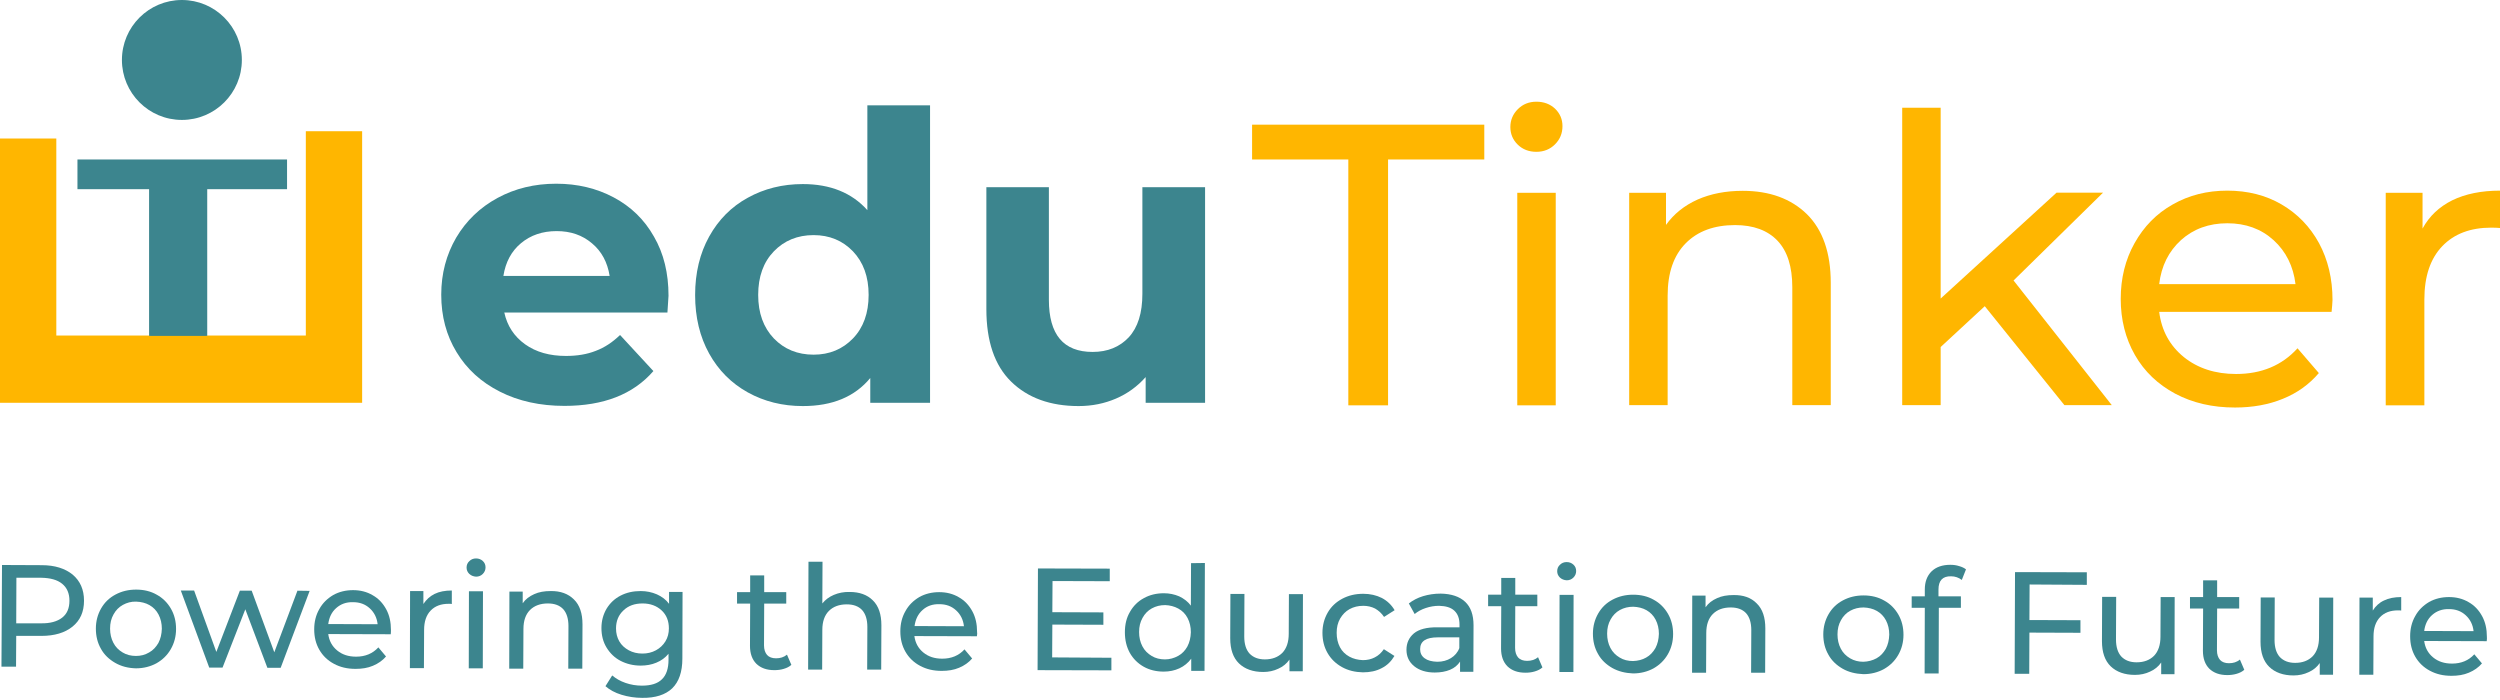 <svg width="300" height="84" viewBox="0 0 300 84" fill="none" xmlns="http://www.w3.org/2000/svg">
<path d="M8.726 68.958C9.623 69.724 10.082 70.752 10.082 72.086C10.082 73.42 9.623 74.448 8.705 75.191C7.786 75.935 6.539 76.307 4.965 76.307H1.947L1.925 80.003H0.175L0.241 67.799L5.008 67.821C6.583 67.821 7.808 68.215 8.726 68.958ZM7.458 74.12C8.048 73.66 8.333 72.982 8.333 72.086C8.333 71.211 8.048 70.533 7.458 70.052C6.867 69.571 6.036 69.352 4.943 69.33H1.968L1.947 74.798H4.921C6.015 74.82 6.867 74.579 7.458 74.12Z" fill="#3C858E"/>
<path d="M13.822 79.544C13.101 79.128 12.51 78.581 12.116 77.86C11.701 77.138 11.504 76.329 11.504 75.432C11.504 74.535 11.723 73.726 12.138 73.004C12.554 72.283 13.122 71.736 13.866 71.342C14.61 70.948 15.419 70.752 16.337 70.752C17.256 70.752 18.087 70.948 18.809 71.364C19.53 71.758 20.099 72.326 20.515 73.048C20.93 73.77 21.127 74.579 21.127 75.476C21.127 76.372 20.908 77.182 20.493 77.903C20.077 78.625 19.509 79.172 18.787 79.587C18.065 79.981 17.234 80.2 16.316 80.2C15.375 80.178 14.544 79.959 13.822 79.544ZM17.89 78.297C18.371 78.035 18.721 77.641 19.006 77.16C19.268 76.657 19.399 76.11 19.421 75.454C19.421 74.82 19.29 74.251 19.027 73.748C18.765 73.245 18.393 72.873 17.934 72.611C17.475 72.348 16.928 72.217 16.337 72.195C15.747 72.173 15.222 72.326 14.741 72.589C14.26 72.851 13.888 73.245 13.625 73.726C13.341 74.229 13.21 74.776 13.21 75.432C13.21 76.066 13.341 76.635 13.604 77.138C13.866 77.641 14.238 78.013 14.719 78.297C15.178 78.581 15.725 78.713 16.316 78.713C16.906 78.713 17.409 78.581 17.89 78.297Z" fill="#3C858E"/>
<path d="M37.158 70.905L33.681 80.134H32.084L29.438 73.114L26.704 80.112H25.108L21.696 70.861H23.292L25.961 78.231L28.782 70.883H30.203L32.916 78.275L35.693 70.883L37.158 70.905Z" fill="#3C858E"/>
<path d="M46.891 76.11L39.389 76.088C39.498 76.897 39.848 77.553 40.461 78.056C41.073 78.559 41.817 78.8 42.735 78.8C43.829 78.8 44.726 78.428 45.404 77.685L46.322 78.778C45.907 79.259 45.382 79.631 44.747 79.894C44.135 80.156 43.435 80.265 42.67 80.265C41.685 80.265 40.833 80.069 40.067 79.653C39.324 79.259 38.733 78.691 38.318 77.969C37.902 77.247 37.705 76.438 37.705 75.519C37.705 74.623 37.902 73.814 38.318 73.092C38.711 72.37 39.28 71.823 39.98 71.408C40.679 71.014 41.489 70.817 42.364 70.817C43.238 70.817 44.026 71.014 44.726 71.43C45.425 71.823 45.95 72.392 46.344 73.114C46.738 73.835 46.913 74.666 46.913 75.585C46.913 75.738 46.913 75.891 46.891 76.11ZM40.351 72.961C39.805 73.442 39.498 74.076 39.389 74.885L45.316 74.907C45.229 74.12 44.901 73.486 44.376 73.004C43.829 72.501 43.173 72.261 42.364 72.261C41.554 72.239 40.898 72.479 40.351 72.961Z" fill="#3C858E"/>
<path d="M52.14 71.276C52.709 70.992 53.408 70.861 54.218 70.861V72.479C54.13 72.458 53.999 72.457 53.824 72.457C52.927 72.457 52.205 72.72 51.681 73.267C51.156 73.814 50.893 74.579 50.893 75.585L50.871 80.178H49.187L49.209 70.927H50.806V72.479C51.156 71.954 51.571 71.561 52.14 71.276Z" fill="#3C858E"/>
<path d="M56.317 68.871C56.098 68.652 55.989 68.412 55.989 68.105C55.989 67.799 56.098 67.537 56.317 67.34C56.536 67.121 56.798 67.012 57.126 67.012C57.454 67.012 57.717 67.121 57.935 67.318C58.154 67.515 58.264 67.777 58.264 68.083C58.264 68.39 58.154 68.652 57.935 68.871C57.717 69.09 57.454 69.199 57.126 69.199C56.798 69.177 56.536 69.068 56.317 68.871ZM56.273 70.948H57.957L57.935 80.2H56.252L56.273 70.948Z" fill="#3C858E"/>
<path d="M68.871 71.933C69.571 72.611 69.899 73.617 69.899 74.929L69.877 80.243H68.193L68.215 75.126C68.215 74.229 67.996 73.551 67.58 73.092C67.143 72.632 66.531 72.414 65.743 72.414C64.847 72.414 64.125 72.676 63.6 73.201C63.075 73.726 62.813 74.492 62.813 75.476L62.791 80.243H61.107L61.129 70.992H62.725V72.392C63.053 71.911 63.513 71.561 64.103 71.298C64.672 71.036 65.328 70.927 66.071 70.927C67.252 70.905 68.193 71.255 68.871 71.933Z" fill="#3C858E"/>
<path d="M81.906 71.036L81.884 79.019C81.884 80.637 81.468 81.818 80.659 82.606C79.85 83.371 78.647 83.765 77.072 83.743C76.198 83.743 75.367 83.612 74.579 83.371C73.792 83.13 73.157 82.781 72.654 82.343L73.464 81.053C73.901 81.424 74.426 81.731 75.06 81.949C75.695 82.168 76.351 82.278 77.029 82.278C78.1 82.278 78.909 82.037 79.434 81.512C79.959 81.009 80.222 80.222 80.222 79.172V78.45C79.828 78.931 79.347 79.281 78.756 79.522C78.188 79.762 77.553 79.872 76.876 79.872C76.001 79.872 75.192 79.675 74.47 79.303C73.748 78.931 73.201 78.385 72.786 77.707C72.37 77.028 72.173 76.241 72.173 75.366C72.173 74.492 72.392 73.726 72.786 73.048C73.201 72.37 73.748 71.845 74.47 71.473C75.192 71.102 75.979 70.927 76.876 70.927C77.575 70.927 78.21 71.058 78.822 71.32C79.412 71.583 79.916 71.954 80.287 72.457V71.036H81.906ZM78.713 78.035C79.194 77.772 79.566 77.422 79.85 76.963C80.134 76.504 80.266 75.979 80.266 75.41C80.266 74.513 79.981 73.792 79.391 73.245C78.8 72.698 78.035 72.414 77.116 72.414C76.176 72.414 75.41 72.676 74.82 73.245C74.229 73.792 73.923 74.513 73.923 75.41C73.923 76.001 74.054 76.504 74.317 76.963C74.579 77.422 74.973 77.772 75.454 78.035C75.935 78.297 76.482 78.428 77.094 78.428C77.685 78.428 78.231 78.297 78.713 78.035Z" fill="#3C858E"/>
<path d="M94.963 79.784C94.722 80.003 94.416 80.156 94.044 80.265C93.694 80.375 93.3 80.418 92.929 80.418C91.988 80.418 91.288 80.156 90.763 79.653C90.26 79.15 89.998 78.428 89.998 77.51L90.02 72.436H88.445V71.058H90.02V69.046H91.704V71.058H94.35V72.436H91.704L91.682 77.444C91.682 77.947 91.813 78.319 92.054 78.603C92.294 78.866 92.666 78.997 93.125 78.997C93.628 78.997 94.066 78.866 94.438 78.559L94.963 79.784Z" fill="#3C858E"/>
<path d="M104.739 72.042C105.439 72.72 105.767 73.726 105.767 75.038L105.745 80.353H104.061L104.083 75.235C104.083 74.338 103.864 73.66 103.448 73.201C103.011 72.742 102.399 72.523 101.611 72.523C100.714 72.523 99.993 72.786 99.468 73.311C98.943 73.835 98.68 74.601 98.68 75.585L98.659 80.353H96.975L97.018 67.405H98.702L98.68 72.414C99.031 71.976 99.49 71.626 100.058 71.386C100.627 71.145 101.261 71.014 101.961 71.036C103.12 71.036 104.061 71.364 104.739 72.042Z" fill="#3C858E"/>
<path d="M117.227 76.35L109.725 76.329C109.835 77.138 110.185 77.794 110.797 78.297C111.409 78.8 112.153 79.041 113.071 79.041C114.165 79.041 115.062 78.669 115.74 77.925L116.658 79.019C116.243 79.5 115.718 79.872 115.084 80.134C114.471 80.397 113.771 80.506 113.006 80.506C112.022 80.506 111.169 80.309 110.403 79.894C109.66 79.5 109.069 78.931 108.654 78.21C108.238 77.488 108.041 76.679 108.041 75.76C108.041 74.863 108.238 74.054 108.654 73.332C109.047 72.611 109.616 72.064 110.316 71.648C111.016 71.255 111.825 71.058 112.7 71.058C113.575 71.058 114.362 71.255 115.062 71.67C115.762 72.064 116.286 72.632 116.68 73.354C117.074 74.076 117.249 74.907 117.249 75.826C117.271 75.957 117.271 76.132 117.227 76.35ZM110.709 73.201C110.163 73.682 109.857 74.317 109.747 75.126L115.674 75.148C115.587 74.36 115.259 73.726 114.734 73.245C114.187 72.742 113.531 72.501 112.722 72.501C111.912 72.479 111.234 72.72 110.709 73.201Z" fill="#3C858E"/>
<path d="M133.367 78.931V80.44L124.51 80.418L124.554 68.215L133.171 68.237V69.746L126.303 69.724L126.281 73.464L132.405 73.486V74.973L126.281 74.951L126.259 78.888L133.367 78.931Z" fill="#3C858E"/>
<path d="M144.587 67.558L144.543 80.506H142.947V79.041C142.575 79.544 142.094 79.937 141.525 80.2C140.957 80.462 140.322 80.593 139.644 80.593C138.748 80.593 137.938 80.397 137.239 80.003C136.539 79.609 135.97 79.041 135.576 78.341C135.183 77.619 134.986 76.81 134.986 75.869C134.986 74.929 135.183 74.12 135.598 73.42C135.992 72.72 136.561 72.151 137.26 71.779C137.96 71.386 138.769 71.189 139.666 71.189C140.322 71.189 140.935 71.32 141.503 71.561C142.05 71.823 142.531 72.173 142.903 72.676L142.925 67.58L144.587 67.558ZM141.372 78.713C141.853 78.45 142.225 78.056 142.487 77.575C142.75 77.072 142.881 76.525 142.903 75.869C142.903 75.235 142.772 74.666 142.509 74.163C142.247 73.66 141.875 73.289 141.394 73.026C140.913 72.764 140.388 72.632 139.819 72.611C139.229 72.611 138.704 72.742 138.223 73.004C137.742 73.267 137.37 73.66 137.107 74.142C136.823 74.645 136.692 75.191 136.692 75.847C136.692 76.482 136.823 77.05 137.085 77.553C137.348 78.056 137.72 78.428 138.201 78.713C138.66 78.997 139.207 79.128 139.797 79.128C140.366 79.128 140.891 78.975 141.372 78.713Z" fill="#3C858E"/>
<path d="M156.354 71.298L156.332 80.55H154.735V79.15C154.407 79.631 153.948 80.003 153.401 80.243C152.854 80.506 152.242 80.637 151.586 80.637C150.361 80.637 149.377 80.287 148.677 79.609C147.977 78.931 147.627 77.925 147.627 76.591L147.649 71.276H149.333L149.311 76.394C149.311 77.291 149.53 77.969 149.945 78.428C150.383 78.888 150.995 79.128 151.783 79.128C152.657 79.128 153.357 78.866 153.882 78.341C154.385 77.816 154.648 77.05 154.648 76.066L154.67 71.298H156.354Z" fill="#3C858E"/>
<path d="M161.034 80.047C160.29 79.631 159.722 79.084 159.306 78.363C158.89 77.641 158.694 76.832 158.694 75.935C158.694 75.038 158.912 74.229 159.328 73.507C159.743 72.786 160.334 72.239 161.077 71.845C161.821 71.451 162.652 71.255 163.593 71.255C164.424 71.255 165.167 71.43 165.823 71.758C166.48 72.108 166.983 72.589 167.354 73.223L166.086 74.032C165.802 73.595 165.43 73.267 165.014 73.026C164.577 72.808 164.117 72.698 163.593 72.698C162.98 72.698 162.433 72.829 161.952 73.092C161.471 73.354 161.099 73.748 160.815 74.229C160.531 74.732 160.4 75.279 160.4 75.935C160.4 76.591 160.531 77.16 160.793 77.663C161.056 78.166 161.449 78.538 161.93 78.8C162.412 79.062 162.958 79.194 163.549 79.216C164.074 79.216 164.555 79.106 164.97 78.888C165.408 78.669 165.758 78.341 166.064 77.903L167.332 78.713C166.961 79.347 166.458 79.85 165.802 80.178C165.145 80.528 164.402 80.681 163.549 80.681C162.608 80.659 161.777 80.462 161.034 80.047Z" fill="#3C858E"/>
<path d="M175.818 72.217C176.496 72.851 176.824 73.792 176.824 75.038L176.802 80.615H175.206V79.391C174.921 79.828 174.528 80.156 174.003 80.375C173.478 80.593 172.866 80.703 172.166 80.703C171.138 80.703 170.307 80.44 169.694 79.937C169.082 79.434 168.776 78.778 168.776 77.969C168.776 77.16 169.082 76.504 169.673 76.001C170.263 75.519 171.204 75.257 172.494 75.279H175.14V74.951C175.14 74.229 174.943 73.682 174.528 73.289C174.112 72.895 173.5 72.72 172.691 72.698C172.144 72.698 171.619 72.786 171.094 72.961C170.569 73.135 170.132 73.376 169.76 73.682L169.06 72.414C169.541 72.042 170.11 71.736 170.766 71.539C171.422 71.342 172.122 71.233 172.888 71.233C174.156 71.255 175.14 71.583 175.818 72.217ZM174.112 78.975C174.572 78.691 174.921 78.297 175.118 77.772V76.482H172.538C171.116 76.482 170.416 76.941 170.416 77.903C170.416 78.363 170.591 78.734 170.963 78.997C171.313 79.259 171.816 79.391 172.472 79.412C173.106 79.412 173.653 79.259 174.112 78.975Z" fill="#3C858E"/>
<path d="M185.092 80.09C184.851 80.309 184.545 80.462 184.173 80.572C183.823 80.681 183.43 80.725 183.058 80.725C182.117 80.725 181.417 80.462 180.893 79.959C180.389 79.456 180.127 78.734 180.127 77.816L180.149 72.742H178.574V71.364H180.149V69.352H181.833V71.364H184.479V72.742H181.833L181.811 77.75C181.811 78.253 181.942 78.625 182.183 78.909C182.423 79.172 182.795 79.303 183.255 79.303C183.758 79.303 184.195 79.172 184.567 78.866L185.092 80.09Z" fill="#3C858E"/>
<path d="M187.191 69.308C186.972 69.09 186.863 68.849 186.863 68.543C186.863 68.237 186.972 67.974 187.191 67.777C187.41 67.558 187.672 67.449 188 67.449C188.328 67.449 188.591 67.558 188.809 67.755C189.028 67.952 189.138 68.215 189.138 68.521C189.138 68.827 189.028 69.09 188.809 69.308C188.591 69.527 188.328 69.636 188 69.636C187.672 69.614 187.41 69.505 187.191 69.308ZM187.147 71.386H188.831L188.809 80.637H187.125L187.147 71.386Z" fill="#3C858E"/>
<path d="M193.468 80.156C192.746 79.74 192.156 79.194 191.762 78.472C191.346 77.75 191.15 76.941 191.15 76.044C191.15 75.148 191.368 74.338 191.784 73.617C192.199 72.895 192.768 72.348 193.512 71.954C194.255 71.561 195.065 71.364 195.983 71.364C196.902 71.364 197.733 71.561 198.455 71.976C199.176 72.37 199.745 72.939 200.16 73.66C200.576 74.382 200.773 75.191 200.773 76.088C200.773 76.985 200.554 77.794 200.139 78.516C199.723 79.237 199.154 79.784 198.433 80.2C197.711 80.593 196.88 80.812 195.961 80.812C195.021 80.768 194.212 80.572 193.468 80.156ZM197.536 78.909C198.017 78.647 198.367 78.253 198.651 77.772C198.914 77.269 199.045 76.722 199.067 76.066C199.067 75.432 198.936 74.863 198.673 74.36C198.411 73.857 198.039 73.486 197.58 73.223C197.12 72.961 196.574 72.829 195.983 72.808C195.393 72.808 194.868 72.939 194.387 73.201C193.905 73.464 193.534 73.857 193.271 74.338C192.987 74.841 192.856 75.388 192.856 76.044C192.856 76.679 192.987 77.247 193.249 77.75C193.512 78.253 193.884 78.625 194.365 78.909C194.824 79.194 195.371 79.325 195.961 79.325C196.552 79.303 197.077 79.172 197.536 78.909Z" fill="#3C858E"/>
<path d="M210.811 72.414C211.511 73.092 211.839 74.098 211.839 75.41L211.818 80.725H210.133L210.155 75.607C210.155 74.71 209.937 74.032 209.521 73.573C209.084 73.114 208.471 72.895 207.684 72.895C206.787 72.895 206.066 73.157 205.541 73.682C205.016 74.207 204.753 74.973 204.753 75.957L204.731 80.725H203.047L203.069 71.473H204.666V72.873C204.994 72.392 205.453 72.042 206.044 71.78C206.612 71.517 207.268 71.408 208.012 71.408C209.193 71.386 210.133 71.714 210.811 72.414Z" fill="#3C858E"/>
<path d="M221.112 80.243C220.391 79.828 219.8 79.281 219.407 78.559C218.991 77.838 218.794 77.028 218.794 76.132C218.794 75.235 219.013 74.426 219.428 73.704C219.844 72.982 220.413 72.436 221.156 72.042C221.9 71.648 222.709 71.451 223.628 71.451C224.546 71.451 225.377 71.648 226.099 72.064C226.821 72.457 227.389 73.026 227.805 73.748C228.22 74.47 228.417 75.279 228.417 76.176C228.417 77.072 228.199 77.882 227.783 78.603C227.368 79.325 226.799 79.872 226.077 80.287C225.355 80.681 224.524 80.9 223.606 80.9C222.665 80.856 221.834 80.659 221.112 80.243ZM225.18 78.997C225.662 78.734 226.012 78.341 226.296 77.86C226.558 77.357 226.69 76.81 226.711 76.154C226.711 75.519 226.58 74.951 226.318 74.448C226.055 73.945 225.683 73.573 225.224 73.311C224.765 73.048 224.218 72.917 223.628 72.895C223.037 72.895 222.512 73.026 222.031 73.289C221.55 73.551 221.178 73.945 220.916 74.426C220.631 74.929 220.5 75.476 220.5 76.132C220.5 76.766 220.631 77.335 220.894 77.838C221.156 78.341 221.528 78.713 222.009 78.997C222.49 79.281 223.015 79.412 223.606 79.412C224.174 79.391 224.699 79.259 225.18 78.997Z" fill="#3C858E"/>
<path d="M232.617 70.752V71.561H235.307V72.939H232.66L232.638 80.812H230.954L230.976 72.939H229.402V71.561H230.976V70.752C230.976 69.833 231.239 69.111 231.786 68.565C232.332 68.04 233.076 67.777 234.038 67.777C234.41 67.777 234.76 67.821 235.088 67.93C235.416 68.018 235.7 68.149 235.919 68.324L235.416 69.593C235.044 69.308 234.607 69.155 234.126 69.155C233.12 69.133 232.617 69.658 232.617 70.752Z" fill="#3C858E"/>
<path d="M243.552 70.139L243.53 74.404L249.654 74.426V75.935L243.53 75.913L243.508 80.856H241.759L241.802 68.652L250.419 68.674V70.183L243.552 70.139Z" fill="#3C858E"/>
<path d="M260.961 71.648L260.939 80.9H259.343V79.5C259.015 79.981 258.555 80.353 258.008 80.593C257.462 80.856 256.849 80.987 256.193 80.987C254.968 80.987 253.984 80.637 253.284 79.959C252.585 79.281 252.235 78.275 252.235 76.941L252.256 71.626H253.941L253.919 76.744C253.919 77.641 254.137 78.319 254.553 78.778C254.99 79.237 255.603 79.478 256.39 79.478C257.265 79.478 257.965 79.216 258.49 78.691C258.993 78.166 259.255 77.4 259.255 76.416L259.277 71.648H260.961Z" fill="#3C858E"/>
<path d="M269.315 80.375C269.075 80.593 268.769 80.746 268.397 80.856C268.025 80.965 267.653 81.009 267.281 81.009C266.341 81.009 265.641 80.746 265.116 80.243C264.613 79.74 264.351 79.019 264.351 78.1L264.373 73.026H262.798V71.648H264.373V69.636H266.057V71.648H268.703V73.026H266.057L266.035 78.035C266.035 78.538 266.166 78.909 266.407 79.194C266.647 79.456 267.019 79.587 267.478 79.587C267.981 79.587 268.419 79.456 268.79 79.15L269.315 80.375Z" fill="#3C858E"/>
<path d="M279.988 71.714L279.966 80.965H278.37V79.566C278.042 80.047 277.583 80.418 277.036 80.659C276.489 80.921 275.877 81.053 275.221 81.053C273.996 81.053 273.012 80.703 272.312 80.025C271.612 79.347 271.262 78.341 271.262 77.007L271.284 71.692H272.968L272.946 76.81C272.946 77.707 273.165 78.385 273.58 78.844C274.018 79.303 274.63 79.544 275.417 79.544C276.292 79.544 276.992 79.281 277.517 78.756C278.02 78.231 278.282 77.466 278.282 76.482L278.304 71.714H279.988Z" fill="#3C858E"/>
<path d="M286.069 72.064C286.637 71.78 287.337 71.648 288.146 71.648V73.267C288.059 73.245 287.927 73.245 287.753 73.245C286.856 73.245 286.134 73.507 285.609 74.054C285.084 74.601 284.822 75.366 284.822 76.372L284.8 80.965H283.116L283.138 71.714H284.734V73.267C285.062 72.742 285.5 72.326 286.069 72.064Z" fill="#3C858E"/>
<path d="M298.404 76.941L290.902 76.919C291.011 77.728 291.361 78.385 291.974 78.888C292.586 79.391 293.33 79.631 294.248 79.631C295.342 79.631 296.239 79.259 296.917 78.516L297.835 79.609C297.42 80.09 296.895 80.462 296.26 80.725C295.648 80.987 294.948 81.097 294.183 81.097C293.198 81.097 292.346 80.9 291.58 80.484C290.836 80.09 290.246 79.522 289.83 78.8C289.415 78.078 289.218 77.269 289.218 76.35C289.218 75.454 289.415 74.645 289.83 73.923C290.224 73.201 290.793 72.654 291.493 72.239C292.192 71.845 293.002 71.648 293.876 71.648C294.751 71.648 295.539 71.845 296.239 72.261C296.938 72.654 297.463 73.223 297.857 73.945C298.251 74.666 298.426 75.498 298.426 76.416C298.448 76.569 298.426 76.744 298.404 76.941ZM291.864 73.792C291.318 74.273 291.011 74.907 290.902 75.716L296.829 75.738C296.742 74.951 296.414 74.317 295.889 73.835C295.342 73.332 294.686 73.092 293.876 73.092C293.089 73.07 292.411 73.311 291.864 73.792Z" fill="#3C858E"/>
<path d="M36.699 15.747H43.457V48.334H0V16.622H6.758V40.264H18.065V19.29H24.714V40.264H36.699V15.747Z" fill="#FFB600"/>
<path d="M21.827 14.391C25.801 14.391 29.022 11.169 29.022 7.195C29.022 3.222 25.801 0 21.827 0C17.853 0 14.631 3.222 14.631 7.195C14.631 11.169 17.853 14.391 21.827 14.391Z" fill="#3C858E"/>
<path d="M9.295 19.137V22.702H17.89V40.308H24.867V22.702H34.446V19.137H9.295Z" fill="#3C858E"/>
<path d="M80.091 37.508H60.516C60.866 39.105 61.697 40.373 63.01 41.314C64.322 42.254 65.962 42.713 67.909 42.713C69.264 42.713 70.445 42.517 71.495 42.101C72.545 41.707 73.507 41.073 74.404 40.198L78.406 44.529C75.979 47.328 72.414 48.706 67.734 48.706C64.825 48.706 62.222 48.137 59.991 47C57.739 45.863 56.011 44.288 54.786 42.254C53.561 40.242 52.949 37.946 52.949 35.365C52.949 32.828 53.561 30.553 54.742 28.519C55.945 26.485 57.607 24.889 59.707 23.752C61.807 22.614 64.147 22.046 66.749 22.046C69.286 22.046 71.583 22.592 73.639 23.686C75.695 24.779 77.313 26.332 78.472 28.388C79.653 30.422 80.222 32.784 80.222 35.496C80.222 35.584 80.178 36.262 80.091 37.508ZM62.528 29.175C61.369 30.138 60.669 31.45 60.407 33.112H73.157C72.895 31.472 72.195 30.16 71.036 29.197C69.877 28.213 68.477 27.732 66.793 27.732C65.109 27.732 63.688 28.213 62.528 29.175Z" fill="#3C858E"/>
<path d="M111.606 12.641V48.334H104.433V45.36C102.574 47.612 99.883 48.728 96.34 48.728C93.913 48.728 91.704 48.181 89.735 47.087C87.767 45.994 86.214 44.441 85.099 42.429C83.983 40.417 83.415 38.077 83.415 35.409C83.415 32.74 83.983 30.4 85.099 28.388C86.214 26.376 87.767 24.801 89.735 23.73C91.704 22.636 93.913 22.089 96.34 22.089C99.643 22.089 102.224 23.139 104.083 25.217V12.641H111.606ZM102.355 40.614C103.601 39.324 104.236 37.574 104.236 35.387C104.236 33.2 103.601 31.472 102.355 30.16C101.108 28.869 99.534 28.213 97.631 28.213C95.706 28.213 94.11 28.869 92.863 30.16C91.616 31.45 90.982 33.2 90.982 35.387C90.982 37.574 91.616 39.302 92.863 40.614C94.11 41.904 95.706 42.56 97.631 42.56C99.534 42.56 101.108 41.904 102.355 40.614Z" fill="#3C858E"/>
<path d="M144.609 22.439V48.334H137.479V45.25C136.495 46.366 135.292 47.241 133.914 47.831C132.536 48.422 131.049 48.728 129.431 48.728C126.041 48.728 123.329 47.744 121.339 45.797C119.348 43.851 118.364 40.942 118.364 37.093V22.461H125.866V35.977C125.866 40.154 127.616 42.232 131.115 42.232C132.908 42.232 134.352 41.642 135.445 40.483C136.539 39.302 137.086 37.574 137.086 35.255V22.461H144.609V22.439Z" fill="#3C858E"/>
<path d="M161.799 19.137H150.251V14.96H178.115V19.137H166.567V48.64H161.799V19.137Z" fill="#FFB600"/>
<path d="M182.139 17.365C181.548 16.797 181.242 16.075 181.242 15.244C181.242 14.413 181.548 13.691 182.139 13.101C182.729 12.51 183.473 12.204 184.37 12.204C185.266 12.204 186.01 12.488 186.6 13.035C187.191 13.604 187.497 14.303 187.497 15.134C187.497 16.009 187.191 16.731 186.6 17.322C186.01 17.912 185.266 18.218 184.37 18.218C183.473 18.218 182.729 17.934 182.139 17.365ZM182.073 23.139H186.688V48.64H182.073V23.139Z" fill="#FFB600"/>
<path d="M216.826 25.698C218.729 27.579 219.691 30.335 219.691 33.943V48.618H215.076V34.468C215.076 31.997 214.486 30.138 213.305 28.891C212.124 27.645 210.418 27.01 208.209 27.01C205.716 27.01 203.725 27.732 202.282 29.197C200.838 30.663 200.117 32.74 200.117 35.474V48.618H195.502V23.139H199.92V26.988C200.86 25.676 202.107 24.67 203.703 23.948C205.3 23.248 207.093 22.899 209.127 22.899C212.342 22.899 214.923 23.839 216.826 25.698Z" fill="#FFB600"/>
<path d="M238.172 36.743L232.879 41.642V48.618H228.264V12.926H232.879V35.824L246.789 23.117H252.366L241.627 33.659L253.415 48.618H247.729L238.172 36.743Z" fill="#FFB600"/>
<path d="M279.791 37.421H259.102C259.386 39.673 260.37 41.467 262.054 42.845C263.738 44.201 265.838 44.879 268.331 44.879C271.371 44.879 273.843 43.851 275.702 41.795L278.261 44.769C277.101 46.125 275.68 47.153 273.952 47.853C272.246 48.553 270.321 48.903 268.2 48.903C265.51 48.903 263.126 48.356 261.026 47.241C258.949 46.125 257.33 44.594 256.193 42.604C255.056 40.614 254.487 38.361 254.487 35.868C254.487 33.397 255.034 31.166 256.149 29.175C257.265 27.185 258.774 25.632 260.72 24.539C262.667 23.424 264.854 22.877 267.281 22.877C269.709 22.877 271.896 23.424 273.799 24.539C275.702 25.654 277.189 27.185 278.282 29.175C279.354 31.166 279.901 33.44 279.901 35.999C279.879 36.371 279.857 36.852 279.791 37.421ZM261.726 28.804C260.239 30.16 259.364 31.909 259.102 34.096H275.461C275.199 31.953 274.324 30.181 272.837 28.826C271.349 27.47 269.49 26.792 267.281 26.792C265.072 26.792 263.213 27.47 261.726 28.804Z" fill="#FFB600"/>
<path d="M294.27 24.036C295.845 23.27 297.747 22.877 300 22.877V27.36C299.738 27.338 299.388 27.317 298.95 27.317C296.457 27.317 294.489 28.06 293.067 29.547C291.645 31.035 290.924 33.156 290.924 35.934V48.64H286.287V23.139H290.705V27.426C291.514 25.939 292.695 24.823 294.27 24.036Z" fill="#FFB600"/>
</svg>
